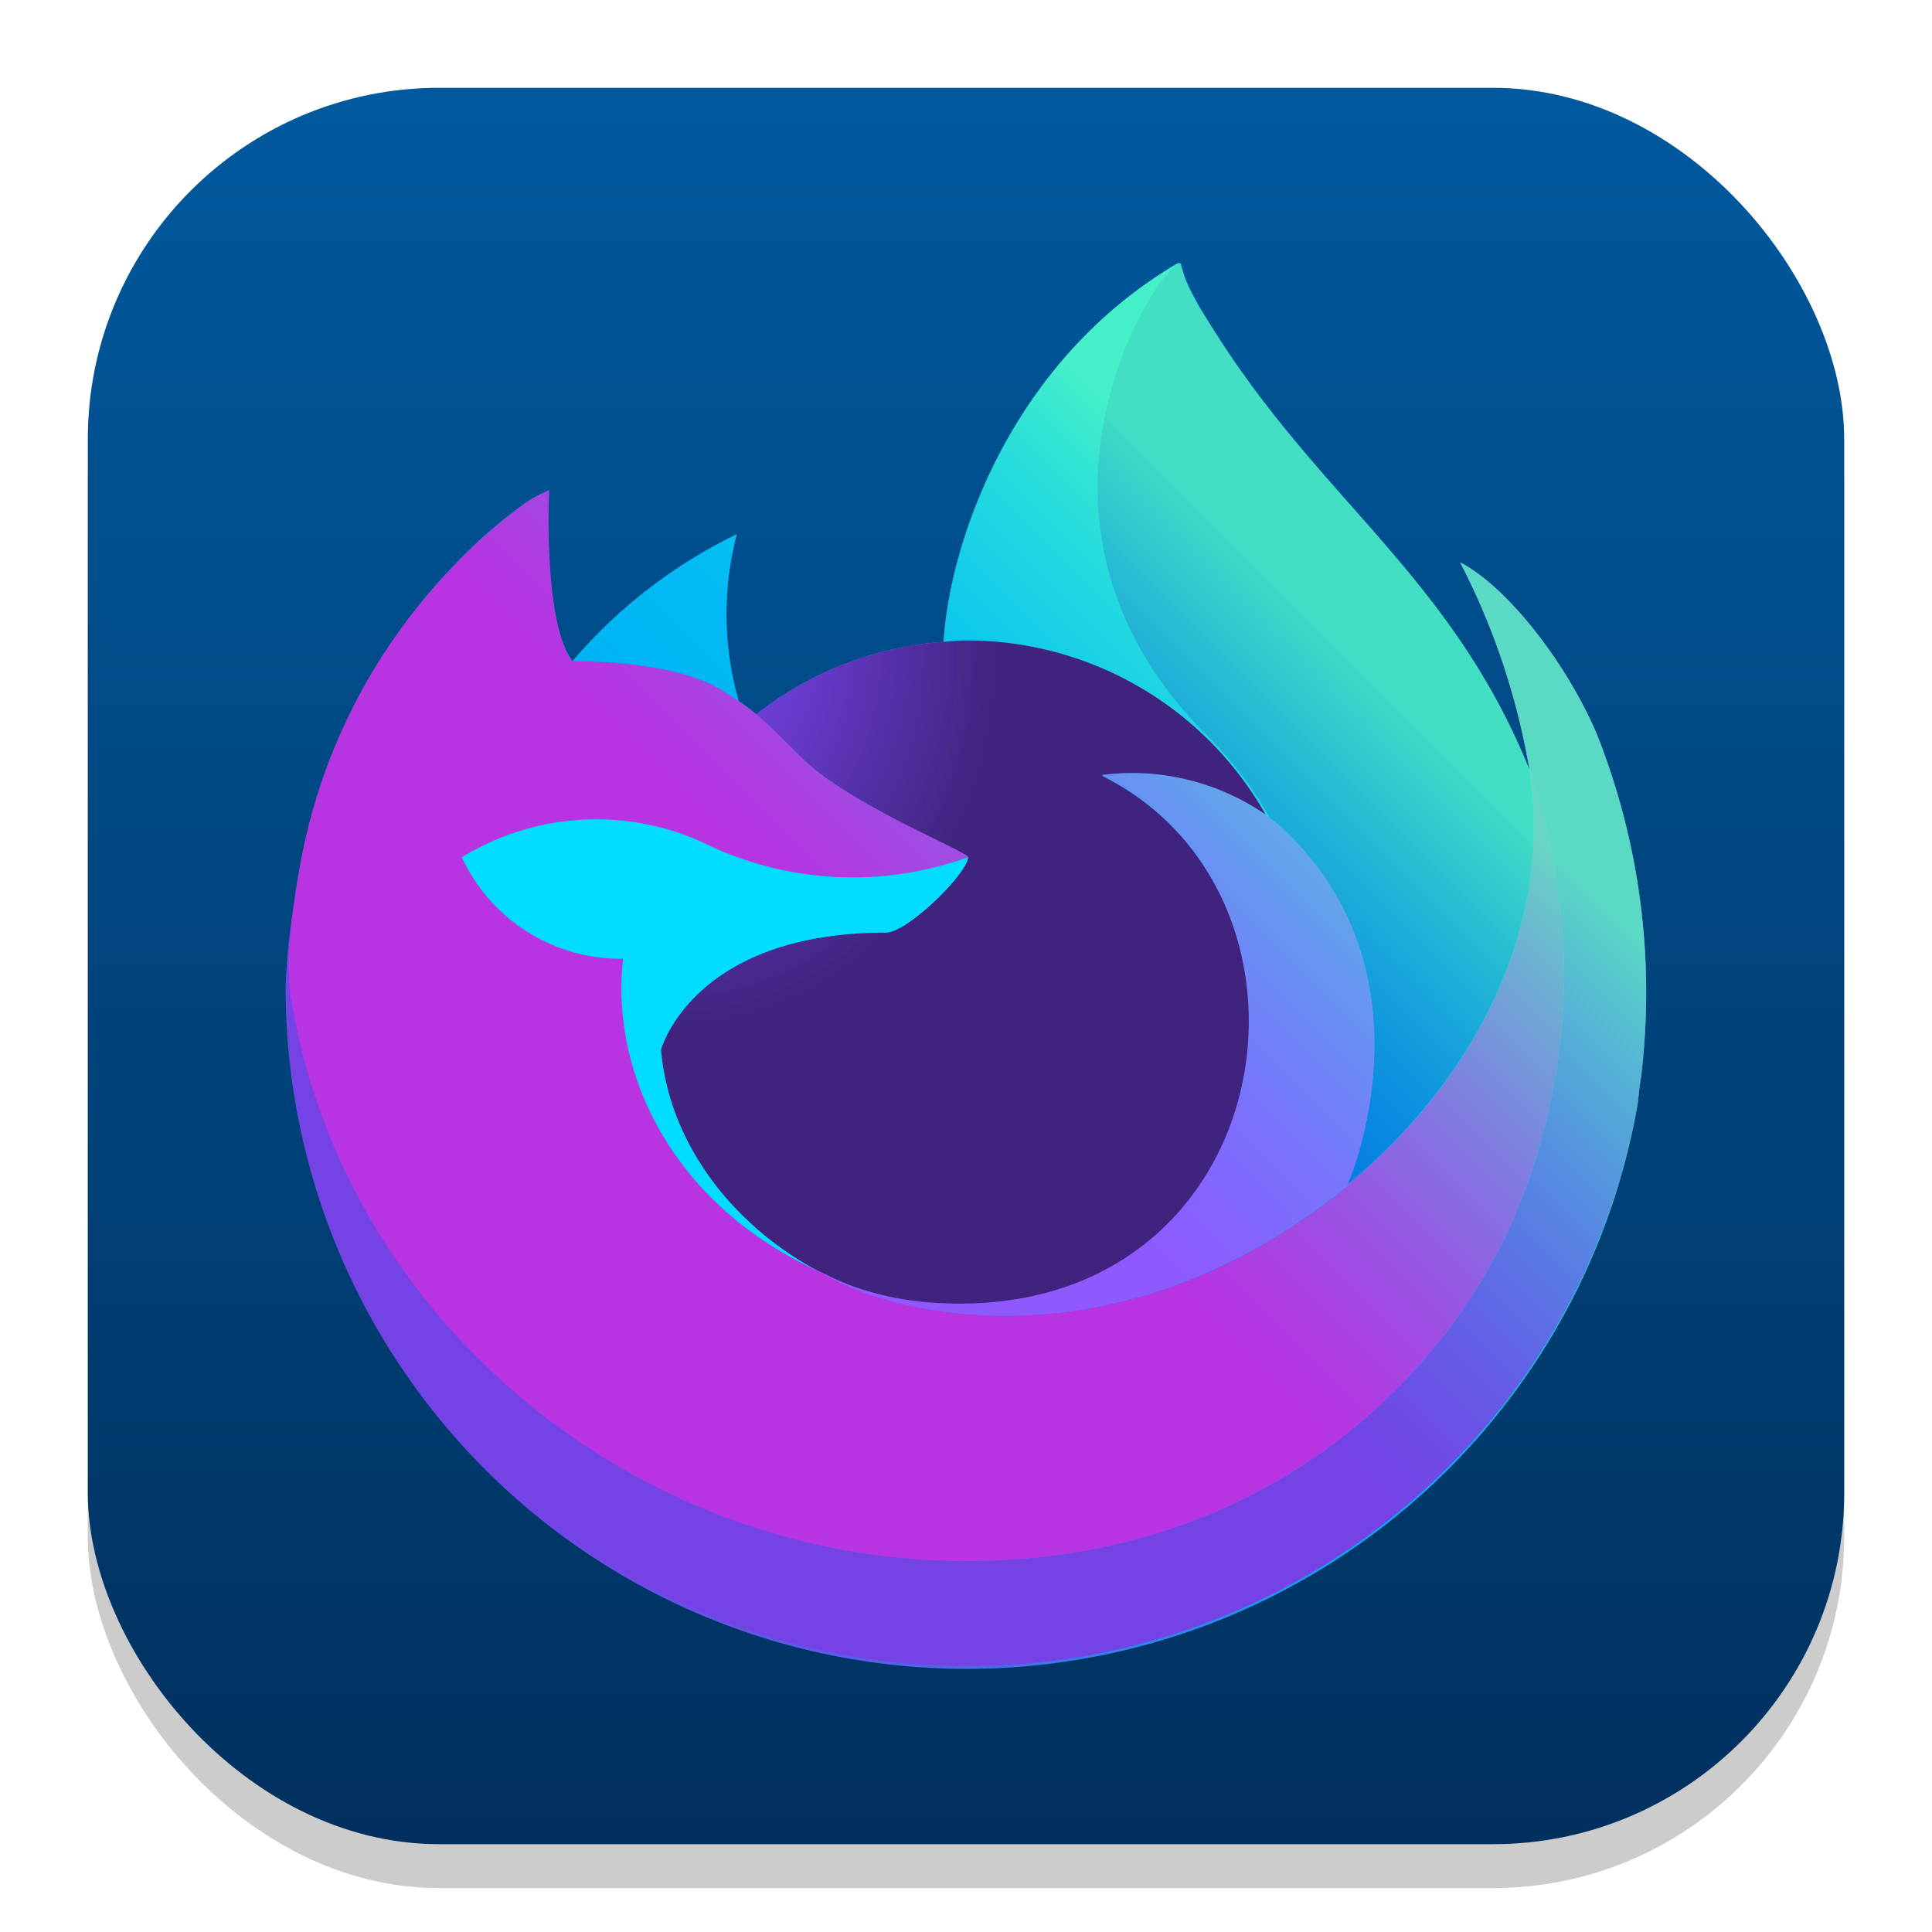 <?xml version="1.0" encoding="UTF-8" standalone="no"?>
<!-- Created with Inkscape (http://www.inkscape.org/) -->

<svg
   width="22"
   height="22"
   viewBox="0 0 22 22"
   version="1.1"
   id="svg1"
   inkscape:version="1.4.2 (ebf0e940d0, 2025-05-08)"
   sodipodi:docname="firefox-trunk.svg"
   xmlns:inkscape="http://www.inkscape.org/namespaces/inkscape"
   xmlns:sodipodi="http://sodipodi.sourceforge.net/DTD/sodipodi-0.dtd"
   xmlns:xlink="http://www.w3.org/1999/xlink"
   xmlns="http://www.w3.org/2000/svg"
   xmlns:svg="http://www.w3.org/2000/svg">
  <sodipodi:namedview
     id="namedview1"
     pagecolor="#ffffff"
     bordercolor="#000000"
     borderopacity="0.25"
     inkscape:showpageshadow="2"
     inkscape:pageopacity="0.0"
     inkscape:pagecheckerboard="0"
     inkscape:deskcolor="#d1d1d1"
     inkscape:document-units="px"
     inkscape:zoom="35.727273"
     inkscape:cx="10.958015"
     inkscape:cy="11.013995"
     inkscape:window-width="1920"
     inkscape:window-height="1010"
     inkscape:window-x="0"
     inkscape:window-y="0"
     inkscape:window-maximized="1"
     inkscape:current-layer="svg1" />
  <defs
     id="defs1">
    <linearGradient
       inkscape:collect="always"
       xlink:href="#linearGradient1"
       id="linearGradient4"
       x1="16"
       y1="30"
       x2="16"
       y2="2"
       gradientUnits="userSpaceOnUse"
       gradientTransform="matrix(0.714,0,0,0.714,-0.429,-0.429)" />
    <linearGradient
       id="linearGradient1"
       inkscape:collect="always">
      <stop
         style="stop-color:#00305e;stop-opacity:1;"
         offset="0"
         id="stop1" />
      <stop
         style="stop-color:#00599e;stop-opacity:1;"
         offset="1"
         id="stop2" />
    </linearGradient>
    <linearGradient
       id="a-76"
       x1="74.803"
       y1="20.543"
       x2="7.742"
       y2="62.786"
       gradientUnits="userSpaceOnUse"
       gradientTransform="matrix(0.038,0,0,0.038,0.613,0.661)">
      <stop
         offset="0"
         stop-color="#3fe1b0"
         id="stop4973" />
      <stop
         offset=".406"
         stop-color="#00b3f4"
         id="stop4975" />
      <stop
         offset=".421"
         stop-color="#03b0f4"
         id="stop4977" />
      <stop
         offset=".818"
         stop-color="#5561e9"
         id="stop4979" />
      <stop
         offset="1"
         stop-color="#7542e5"
         id="stop4981" />
    </linearGradient>
    <radialGradient
       id="b-3"
       cx="-7907.187"
       cy="-8515.121"
       r="80.797"
       gradientTransform="matrix(0.038,0,0,0.038,300.418,321.106)"
       gradientUnits="userSpaceOnUse">
      <stop
         offset=".108"
         stop-color="#3fe1b0"
         id="stop4984" />
      <stop
         offset=".122"
         stop-color="#3bdcb3"
         id="stop4986" />
      <stop
         offset=".254"
         stop-color="#1bb3d3"
         id="stop4988" />
      <stop
         offset=".358"
         stop-color="#0799e6"
         id="stop4990" />
      <stop
         offset=".42"
         stop-color="#0090ed"
         id="stop4992" />
      <stop
         offset=".487"
         stop-color="#2482f1"
         id="stop4994" />
      <stop
         offset=".64"
         stop-color="#7165fb"
         id="stop4996" />
      <stop
         offset=".71"
         stop-color="#9059ff"
         id="stop4998" />
      <stop
         offset=".795"
         stop-color="#7d49ed"
         id="stop5000" />
      <stop
         offset=".86"
         stop-color="#7542e5"
         id="stop5002" />
    </radialGradient>
    <radialGradient
       id="c-5"
       cx="-7936.711"
       cy="-8482.089"
       r="80.797"
       gradientTransform="matrix(0.038,0,0,0.038,300.418,321.106)"
       gradientUnits="userSpaceOnUse">
      <stop
         offset=".3"
         stop-color="#45278d"
         id="stop5005" />
      <stop
         offset=".341"
         stop-color="#562896"
         stop-opacity=".787"
         id="stop5007" />
      <stop
         offset=".43"
         stop-color="#782aa9"
         stop-opacity=".364"
         id="stop5009" />
      <stop
         offset=".495"
         stop-color="#8d2bb5"
         stop-opacity=".1"
         id="stop5011" />
      <stop
         offset=".53"
         stop-color="#952bb9"
         stop-opacity="0"
         id="stop5013" />
    </radialGradient>
    <radialGradient
       id="d-2"
       cx="-7926.97"
       cy="-8533.457"
       r="58.534"
       gradientTransform="matrix(0.038,0,0,0.038,300.418,321.106)"
       gradientUnits="userSpaceOnUse">
      <stop
         offset=".132"
         stop-color="#3fe1b0"
         id="stop5016" />
      <stop
         offset=".289"
         stop-color="#28d0c8"
         id="stop5018" />
      <stop
         offset=".526"
         stop-color="#00b3f4"
         id="stop5020" />
    </radialGradient>
    <radialGradient
       id="e-1"
       cx="-7945.648"
       cy="-8460.984"
       r="38.471"
       gradientTransform="matrix(0.038,0,0,0.038,300.418,321.106)"
       gradientUnits="userSpaceOnUse">
      <stop
         offset=".287"
         stop-color="#0060df"
         id="stop5023" />
      <stop
         offset=".417"
         stop-color="#2357e1"
         id="stop5025" />
      <stop
         offset=".604"
         stop-color="#4f4ce3"
         id="stop5027" />
      <stop
         offset=".748"
         stop-color="#6b45e4"
         id="stop5029" />
      <stop
         offset=".833"
         stop-color="#7542e5"
         id="stop5031" />
    </radialGradient>
    <radialGradient
       id="f-2"
       cx="-7935.62"
       cy="-8491.546"
       r="20.397"
       gradientTransform="matrix(0.037,-0.009,0.01,0.043,379.977,295.159)"
       gradientUnits="userSpaceOnUse">
      <stop
         offset=".206"
         stop-color="#45278d"
         stop-opacity="0"
         id="stop5034" />
      <stop
         offset=".251"
         stop-color="#44268a"
         stop-opacity=".055"
         id="stop5036" />
      <stop
         offset=".725"
         stop-color="#371f6f"
         stop-opacity=".591"
         id="stop5038" />
      <stop
         offset=".956"
         stop-color="#321c64"
         stop-opacity=".8"
         id="stop5040" />
    </radialGradient>
    <radialGradient
       id="g-7"
       cx="-7943.645"
       cy="-8466.522"
       r="0.626"
       gradientTransform="matrix(0.038,0,0,0.038,300.418,321.106)"
       gradientUnits="userSpaceOnUse">
      <stop
         offset=".353"
         stop-color="#3a8ee6"
         id="stop5043" />
      <stop
         offset=".472"
         stop-color="#5c79f0"
         id="stop5045" />
      <stop
         offset=".669"
         stop-color="#9059ff"
         id="stop5047" />
      <stop
         offset="1"
         stop-color="#c139e6"
         id="stop5049" />
    </radialGradient>
    <radialGradient
       id="h-4"
       cx="-7943.48"
       cy="-8466.749"
       r="0.224"
       gradientTransform="matrix(0.037,-0.009,0.01,0.043,379.712,294.96)"
       gradientUnits="userSpaceOnUse">
      <stop
         offset=".206"
         stop-color="#9059ff"
         stop-opacity="0"
         id="stop5052" />
      <stop
         offset=".278"
         stop-color="#8c4ff3"
         stop-opacity=".064"
         id="stop5054" />
      <stop
         offset=".747"
         stop-color="#7716a8"
         stop-opacity=".45"
         id="stop5056" />
      <stop
         offset=".975"
         stop-color="#6e008b"
         stop-opacity=".6"
         id="stop5058" />
    </radialGradient>
    <radialGradient
       id="i-6"
       cx="-7937.731"
       cy="-8518.427"
       r="27.676"
       gradientTransform="matrix(0.038,0,0,0.038,300.418,321.106)"
       gradientUnits="userSpaceOnUse">
      <stop
         offset="0"
         stop-color="#0df"
         id="stop5061" />
      <stop
         offset=".235"
         stop-color="#00d6fd"
         id="stop5063" />
      <stop
         offset=".572"
         stop-color="#00c3f8"
         id="stop5065" />
      <stop
         offset=".792"
         stop-color="#00b3f4"
         id="stop5067" />
    </radialGradient>
    <radialGradient
       id="j-9"
       cx="-7915.977"
       cy="-8535.981"
       r="118.081"
       gradientTransform="matrix(0.038,0,0,0.038,300.418,321.106)"
       gradientUnits="userSpaceOnUse">
      <stop
         offset=".126"
         stop-color="#3fe1b0"
         id="stop5070" />
      <stop
         offset=".429"
         stop-color="#0df"
         id="stop5072" />
      <stop
         offset=".479"
         stop-color="#1ec1ff"
         id="stop5074" />
      <stop
         offset=".624"
         stop-color="#7077ff"
         id="stop5076" />
      <stop
         offset=".69"
         stop-color="#9059ff"
         id="stop5078" />
      <stop
         offset=".904"
         stop-color="#b833e1"
         id="stop5080" />
    </radialGradient>
    <radialGradient
       id="k-82"
       cx="-7927.165"
       cy="-8522.859"
       r="86.499"
       gradientTransform="matrix(0.004,0.037,-0.025,0.003,-175.474,319.083)"
       gradientUnits="userSpaceOnUse">
      <stop
         offset="0"
         stop-color="#54ffbd"
         id="stop5083" />
      <stop
         offset=".095"
         stop-color="#4cf3b8"
         id="stop5085" />
      <stop
         offset=".197"
         stop-color="#3fe1b0"
         id="stop5087" />
      <stop
         offset=".257"
         stop-color="#33d8bd"
         id="stop5089" />
      <stop
         offset=".369"
         stop-color="#12c0e1"
         id="stop5091" />
      <stop
         offset=".423"
         stop-color="#00b3f4"
         id="stop5093" />
      <stop
         offset=".737"
         stop-color="#0060df"
         id="stop5095" />
    </radialGradient>
    <radialGradient
       id="l-6"
       cx="-7938.383"
       cy="-8508.176"
       r="73.72"
       gradientTransform="matrix(0.038,0,0,0.038,300.418,321.106)"
       gradientUnits="userSpaceOnUse">
      <stop
         offset=".137"
         stop-color="#3fe1b0"
         id="stop5098" />
      <stop
         offset=".435"
         stop-color="#0df"
         id="stop5100" />
      <stop
         offset=".484"
         stop-color="#1ec1ff"
         id="stop5102" />
      <stop
         offset=".622"
         stop-color="#7077ff"
         id="stop5104" />
      <stop
         offset=".685"
         stop-color="#9059ff"
         id="stop5106" />
    </radialGradient>
    <radialGradient
       id="m-8"
       cx="-7918.923"
       cy="-8503.861"
       r="80.686"
       gradientTransform="matrix(0.038,0,0,0.038,300.418,321.106)"
       gradientUnits="userSpaceOnUse">
      <stop
         offset=".094"
         stop-color="#54ffbd"
         id="stop5109" />
      <stop
         offset=".242"
         stop-color="#41f7cc"
         id="stop5111" />
      <stop
         offset=".543"
         stop-color="#0fe3f3"
         id="stop5113" />
      <stop
         offset=".626"
         stop-color="#0df"
         id="stop5115" />
    </radialGradient>
    <linearGradient
       id="n-8"
       x1="70.013"
       y1="12.061"
       x2="15.267"
       y2="66.806"
       gradientUnits="userSpaceOnUse"
       gradientTransform="matrix(0.038,0,0,0.038,0.613,0.661)">
      <stop
         offset=".167"
         stop-color="#54ffbd"
         stop-opacity=".8"
         id="stop5118" />
      <stop
         offset=".236"
         stop-color="#43f8ca"
         stop-opacity=".639"
         id="stop5120" />
      <stop
         offset=".361"
         stop-color="#27ede1"
         stop-opacity=".368"
         id="stop5122" />
      <stop
         offset=".466"
         stop-color="#12e4f1"
         stop-opacity=".169"
         id="stop5124" />
      <stop
         offset=".545"
         stop-color="#05dffb"
         stop-opacity=".046"
         id="stop5126" />
      <stop
         offset=".589"
         stop-color="#0df"
         stop-opacity="0"
         id="stop5128" />
    </linearGradient>
  </defs>
  <rect
     style="opacity:0.2;fill:#000000;stroke-width:1.75"
     id="rect1"
     width="20"
     height="20"
     x="1"
     y="1.5"
     ry="4" />
  <rect
     style="fill:url(#linearGradient4);stroke-width:0.714"
     id="rect2"
     width="20"
     height="20"
     x="1"
     y="1"
     ry="4" />
  <g
     id="g559"
     transform="matrix(5.322,0,0,5.322,-0.265,-0.52)">
    <path
       d="M 3.467,1.67 C 3.403,1.518 3.275,1.353 3.174,1.301 a 1.514,1.514 0 0 1 0.148,0.442 l 2.582e-4,0.002 C 3.157,1.335 2.878,1.17 2.65,0.809 2.638,0.791 2.627,0.772 2.615,0.753 2.609,0.742 2.604,0.732 2.599,0.723 a 0.265,0.265 0 0 1 -0.022,-0.058 0.004,0.004 0 0 0 -0.003,-0.004 0.005,0.005 0 0 0 -0.003,0 c -1.845e-4,0 -4.855e-4,3.4086e-4 -7.127e-4,4.1575e-4 -2.323e-4,7.517e-5 -7.205e-4,4.1575e-4 -0.001,5.681e-4 l 5.681e-4,-9.761e-4 C 2.204,0.876 2.08,1.273 2.069,1.471 A 0.729,0.729 0 0 0 1.668,1.626 0.436,0.436 0 0 0 1.63,1.597 0.675,0.675 0 0 1 1.626,1.241 1.079,1.079 0 0 0 1.276,1.512 H 1.275 C 1.217,1.439 1.221,1.197 1.224,1.147 a 0.26,0.26 0 0 0 -0.049,0.026 1.061,1.061 0 0 0 -0.142,0.122 1.272,1.272 0 0 0 -0.136,0.163 v 2.323e-4 -2.659e-4 A 1.231,1.231 0 0 0 0.702,1.9 l -0.002,0.01 c -0.003,0.013 -0.013,0.077 -0.014,0.091 0,0.001 -2.3228e-4,0.002 -3.4086e-4,0.003 A 1.389,1.389 0 0 0 0.661,2.204 V 2.212 A 1.457,1.457 0 0 0 3.554,2.458 c 0.002,-0.019 0.004,-0.037 0.007,-0.056 A 1.498,1.498 0 0 0 3.467,1.67 Z M 1.787,2.81 c 0.007,0.003 0.013,0.007 0.02,0.01 l 0.001,6.43e-4 q -0.011,-0.005 -0.021,-0.011 z M 2.121,1.932 Z M 3.322,1.746 v -0.001 l 2.583e-4,0.002 z"
       id="path5142"
       inkscape:connector-curvature="0"
       style="fill:url(#a-76);stroke-width:0.038" />
    <path
       d="m 3.322,1.746 -2.583e-4,-0.002 v 0.001 z"
       id="path5144"
       inkscape:connector-curvature="0"
       style="fill:none;stroke-width:0.038" />
    <path
       d="M 3.467,1.67 C 3.403,1.518 3.275,1.353 3.174,1.301 a 1.514,1.514 0 0 1 0.148,0.442 v 0.001 l 2.582e-4,0.002 A 1.32,1.32 0 0 1 3.277,2.73 C 3.11,3.088 2.706,3.455 2.073,3.437 1.389,3.418 0.787,2.911 0.675,2.246 c -0.02,-0.105 0,-0.158 0.01,-0.243 a 1.086,1.086 0 0 0 -0.023,0.201 v 0.008 A 1.457,1.457 0 0 0 3.554,2.458 c 0.002,-0.019 0.004,-0.037 0.007,-0.056 A 1.498,1.498 0 0 0 3.467,1.67 Z"
       id="path5146"
       inkscape:connector-curvature="0"
       style="fill:url(#b-3);stroke-width:0.038" />
    <path
       d="M 3.467,1.67 C 3.403,1.518 3.275,1.353 3.174,1.301 a 1.514,1.514 0 0 1 0.148,0.442 v 0.001 l 2.582e-4,0.002 A 1.32,1.32 0 0 1 3.277,2.73 C 3.11,3.088 2.706,3.455 2.073,3.437 1.389,3.418 0.787,2.911 0.675,2.246 c -0.02,-0.105 0,-0.158 0.01,-0.243 a 1.086,1.086 0 0 0 -0.023,0.201 v 0.008 A 1.457,1.457 0 0 0 3.554,2.458 c 0.002,-0.019 0.004,-0.037 0.007,-0.056 A 1.498,1.498 0 0 0 3.467,1.67 Z"
       id="path5148"
       inkscape:connector-curvature="0"
       style="fill:url(#c-5);stroke-width:0.038" />
    <path
       d="m 2.758,1.841 c 0.003,0.002 0.006,0.004 0.009,0.007 A 0.793,0.793 0 0 0 2.632,1.671 C 2.179,1.218 2.514,0.689 2.57,0.662 l 5.681e-4,-8.2633e-4 C 2.204,0.876 2.08,1.273 2.069,1.471 c 0.017,-0.001 0.034,-0.003 0.051,-0.003 a 0.735,0.735 0 0 1 0.638,0.373 z"
       id="path5150"
       inkscape:connector-curvature="0"
       style="fill:url(#d-2);stroke-width:0.038" />
    <path
       d="m 2.121,1.932 c -0.002,0.036 -0.13,0.161 -0.175,0.161 -0.414,0 -0.482,0.251 -0.482,0.251 0.018,0.211 0.165,0.385 0.343,0.477 0.008,0.004 0.016,0.008 0.025,0.012 q 0.021,0.009 0.043,0.018 a 0.648,0.648 0 0 0 0.19,0.037 c 0.726,0.034 0.867,-0.868 0.343,-1.13 A 0.503,0.503 0 0 1 2.758,1.841 0.735,0.735 0 0 0 2.12,1.468 c -0.017,0 -0.034,0.001 -0.051,0.003 a 0.729,0.729 0 0 0 -0.401,0.155 c 0.022,0.019 0.047,0.044 0.1,0.096 0.099,0.097 0.352,0.198 0.353,0.21 z"
       id="path5152"
       inkscape:connector-curvature="0"
       style="fill:url(#e-1);stroke-width:0.038" />
    <path
       d="m 2.121,1.932 c -0.002,0.036 -0.13,0.161 -0.175,0.161 -0.414,0 -0.482,0.251 -0.482,0.251 0.018,0.211 0.165,0.385 0.343,0.477 0.008,0.004 0.016,0.008 0.025,0.012 q 0.021,0.009 0.043,0.018 a 0.648,0.648 0 0 0 0.19,0.037 c 0.726,0.034 0.867,-0.868 0.343,-1.13 A 0.503,0.503 0 0 1 2.758,1.841 0.735,0.735 0 0 0 2.12,1.468 c -0.017,0 -0.034,0.001 -0.051,0.003 a 0.729,0.729 0 0 0 -0.401,0.155 c 0.022,0.019 0.047,0.044 0.1,0.096 0.099,0.097 0.352,0.198 0.353,0.21 z"
       id="path5154"
       inkscape:connector-curvature="0"
       style="fill:url(#f-2);stroke-width:0.038" />
    <path
       d="m 1.787,2.81 q 0.011,0.005 0.021,0.011 l -0.001,-6.353e-4 c -0.007,-0.003 -0.013,-0.007 -0.02,-0.01 z"
       id="path5156"
       inkscape:connector-curvature="0"
       style="fill:url(#g-7);stroke-width:0.038" />
    <path
       d="m 1.787,2.81 q 0.011,0.005 0.021,0.011 l -0.001,-6.353e-4 c -0.007,-0.003 -0.013,-0.007 -0.02,-0.01 z"
       id="path5158"
       inkscape:connector-curvature="0"
       style="fill:url(#h-4);stroke-width:0.038" />
    <path
       d="m 1.6,1.577 c 0.012,0.008 0.022,0.014 0.03,0.02 a 0.675,0.675 0 0 1 -0.004,-0.356 1.079,1.079 0 0 0 -0.351,0.271 c 0.007,-1.913e-4 0.218,-0.004 0.325,0.065 z"
       id="path5160"
       inkscape:connector-curvature="0"
       style="fill:url(#i-6);stroke-width:0.038" />
    <path
       d="M 0.675,2.246 C 0.787,2.911 1.389,3.418 2.073,3.437 2.706,3.455 3.11,3.088 3.277,2.73 A 1.32,1.32 0 0 0 3.322,1.746 v -0.001 c 0,-0.001 -2.322e-4,-0.002 0,-0.001 l 2.582e-4,0.002 C 3.374,2.083 3.203,2.41 2.934,2.632 l -8.263e-4,0.002 C 2.411,3.059 1.91,2.89 1.809,2.821 Q 1.798,2.816 1.788,2.811 C 1.483,2.665 1.357,2.387 1.384,2.149 A 0.374,0.374 0 0 1 1.039,1.932 0.55,0.55 0 0 1 1.574,1.911 0.726,0.726 0 0 0 2.121,1.932 C 2.121,1.92 1.867,1.819 1.768,1.722 1.716,1.67 1.691,1.645 1.668,1.626 a 0.436,0.436 0 0 0 -0.038,-0.028 c -0.009,-0.006 -0.018,-0.012 -0.03,-0.02 -0.106,-0.069 -0.318,-0.065 -0.325,-0.065 h -6.84e-4 C 1.218,1.439 1.222,1.198 1.225,1.147 A 0.26,0.26 0 0 0 1.176,1.173 1.061,1.061 0 0 0 1.034,1.295 1.272,1.272 0 0 0 0.897,1.458 v 2.187e-4 -2.66e-4 a 1.231,1.231 0 0 0 -0.195,0.441 c -7.2046e-4,0.003 -0.052,0.229 -0.027,0.347 z"
       id="path5162"
       inkscape:connector-curvature="0"
       style="fill:url(#j-9);stroke-width:0.038" />
    <path
       d="m 2.121,1.932 h -3.75e-5 z"
       id="path5164"
       inkscape:connector-curvature="0"
       style="fill:#ff4aa2;stroke-width:0.038" />
    <path
       d="m 2.632,1.671 a 0.793,0.793 0 0 1 0.135,0.177 c 0.008,0.006 0.015,0.012 0.022,0.018 0.33,0.305 0.157,0.735 0.144,0.766 C 3.202,2.41 3.374,2.084 3.322,1.746 3.157,1.335 2.878,1.17 2.65,0.809 c -0.012,-0.018 -0.023,-0.037 -0.034,-0.056 -0.006,-0.011 -0.012,-0.021 -0.016,-0.03 a 0.265,0.265 0 0 1 -0.022,-0.058 0.004,0.004 0 0 0 -0.003,-0.004 0.005,0.005 0 0 0 -0.003,0 c -1.844e-4,0 -4.854e-4,3.4087e-4 -7.127e-4,4.1575e-4 -2.323e-4,7.515e-5 -7.204e-4,4.1575e-4 -0.001,5.6811e-4 C 2.514,0.689 2.179,1.218 2.632,1.671 Z"
       id="path5166"
       inkscape:connector-curvature="0"
       style="fill:url(#k-82);stroke-width:0.038" />
    <path
       d="m 2.789,1.866 c -0.006,-0.006 -0.014,-0.012 -0.022,-0.018 -0.003,-0.002 -0.006,-0.004 -0.009,-0.007 A 0.503,0.503 0 0 0 2.407,1.756 C 2.931,2.018 2.79,2.92 2.064,2.886 A 0.648,0.648 0 0 1 1.875,2.85 q -0.021,-0.008 -0.043,-0.018 c -0.008,-0.004 -0.016,-0.008 -0.025,-0.012 l 0.001,6.353e-4 C 1.91,2.89 2.41,3.059 2.933,2.633 l 8.263e-4,-0.002 c 0.013,-0.03 0.186,-0.461 -0.144,-0.765 z"
       id="path5168"
       inkscape:connector-curvature="0"
       style="fill:url(#l-6);stroke-width:0.038" />
    <path
       d="m 1.464,2.344 c 0,0 0.067,-0.251 0.482,-0.251 0.045,0 0.173,-0.125 0.175,-0.161 A 0.726,0.726 0 0 1 1.574,1.91 0.55,0.55 0 0 0 1.038,1.932 0.374,0.374 0 0 0 1.383,2.149 c -0.027,0.238 0.099,0.516 0.404,0.662 0.007,0.003 0.013,0.007 0.02,0.01 C 1.629,2.728 1.483,2.555 1.464,2.344 Z"
       id="path5170"
       inkscape:connector-curvature="0"
       style="fill:url(#m-8);stroke-width:0.038" />
    <path
       d="m 2.472,2.107 -3.76e-5,3.76e-5 z"
       id="path5172"
       inkscape:connector-curvature="0"
       style="fill:#ff4aa2;stroke-width:0.038" />
    <path
       d="M 3.467,1.67 C 3.403,1.518 3.275,1.353 3.174,1.301 a 1.514,1.514 0 0 1 0.148,0.442 l 2.582e-4,0.002 C 3.157,1.335 2.878,1.17 2.65,0.809 2.638,0.791 2.627,0.772 2.615,0.753 2.609,0.742 2.604,0.732 2.599,0.723 a 0.265,0.265 0 0 1 -0.022,-0.058 0.004,0.004 0 0 0 -0.003,-0.004 0.005,0.005 0 0 0 -0.003,0 c -1.845e-4,0 -4.855e-4,3.4086e-4 -7.127e-4,4.1575e-4 -2.323e-4,7.517e-5 -7.205e-4,4.1575e-4 -0.001,5.681e-4 l 5.681e-4,-9.761e-4 C 2.204,0.876 2.08,1.273 2.069,1.471 c 0.017,-0.001 0.034,-0.003 0.051,-0.003 A 0.735,0.735 0 0 1 2.758,1.841 0.503,0.503 0 0 0 2.407,1.756 C 2.931,2.018 2.791,2.92 2.064,2.886 A 0.648,0.648 0 0 1 1.875,2.85 q -0.021,-0.008 -0.043,-0.018 c -0.008,-0.004 -0.016,-0.008 -0.025,-0.012 l 0.001,6.353e-4 q -0.011,-0.005 -0.021,-0.011 c 0.007,0.003 0.013,0.007 0.02,0.01 C 1.629,2.728 1.483,2.555 1.464,2.344 c 0,0 0.067,-0.251 0.482,-0.251 0.045,0 0.173,-0.125 0.175,-0.161 C 2.12,1.92 1.867,1.819 1.768,1.722 1.715,1.669 1.69,1.644 1.668,1.626 a 0.436,0.436 0 0 0 -0.038,-0.028 0.675,0.675 0 0 1 -0.004,-0.356 1.079,1.079 0 0 0 -0.351,0.271 H 1.275 C 1.217,1.439 1.221,1.197 1.224,1.147 A 0.26,0.26 0 0 0 1.176,1.173 1.061,1.061 0 0 0 1.033,1.295 1.272,1.272 0 0 0 0.897,1.458 v 2.187e-4 -2.66e-4 A 1.231,1.231 0 0 0 0.702,1.9 l -0.002,0.01 c -0.003,0.013 -0.015,0.078 -0.017,0.092 0,0.001 0,-0.001 0,0 A 1.695,1.695 0 0 0 0.661,2.204 v 0.008 A 1.457,1.457 0 0 0 3.554,2.458 c 0.002,-0.019 0.004,-0.037 0.007,-0.056 A 1.498,1.498 0 0 0 3.467,1.67 Z m -0.145,0.075 2.583e-4,0.002 z"
       id="path5174"
       inkscape:connector-curvature="0"
       style="fill:url(#n-8);stroke-width:0.038" />
  </g>
</svg>
